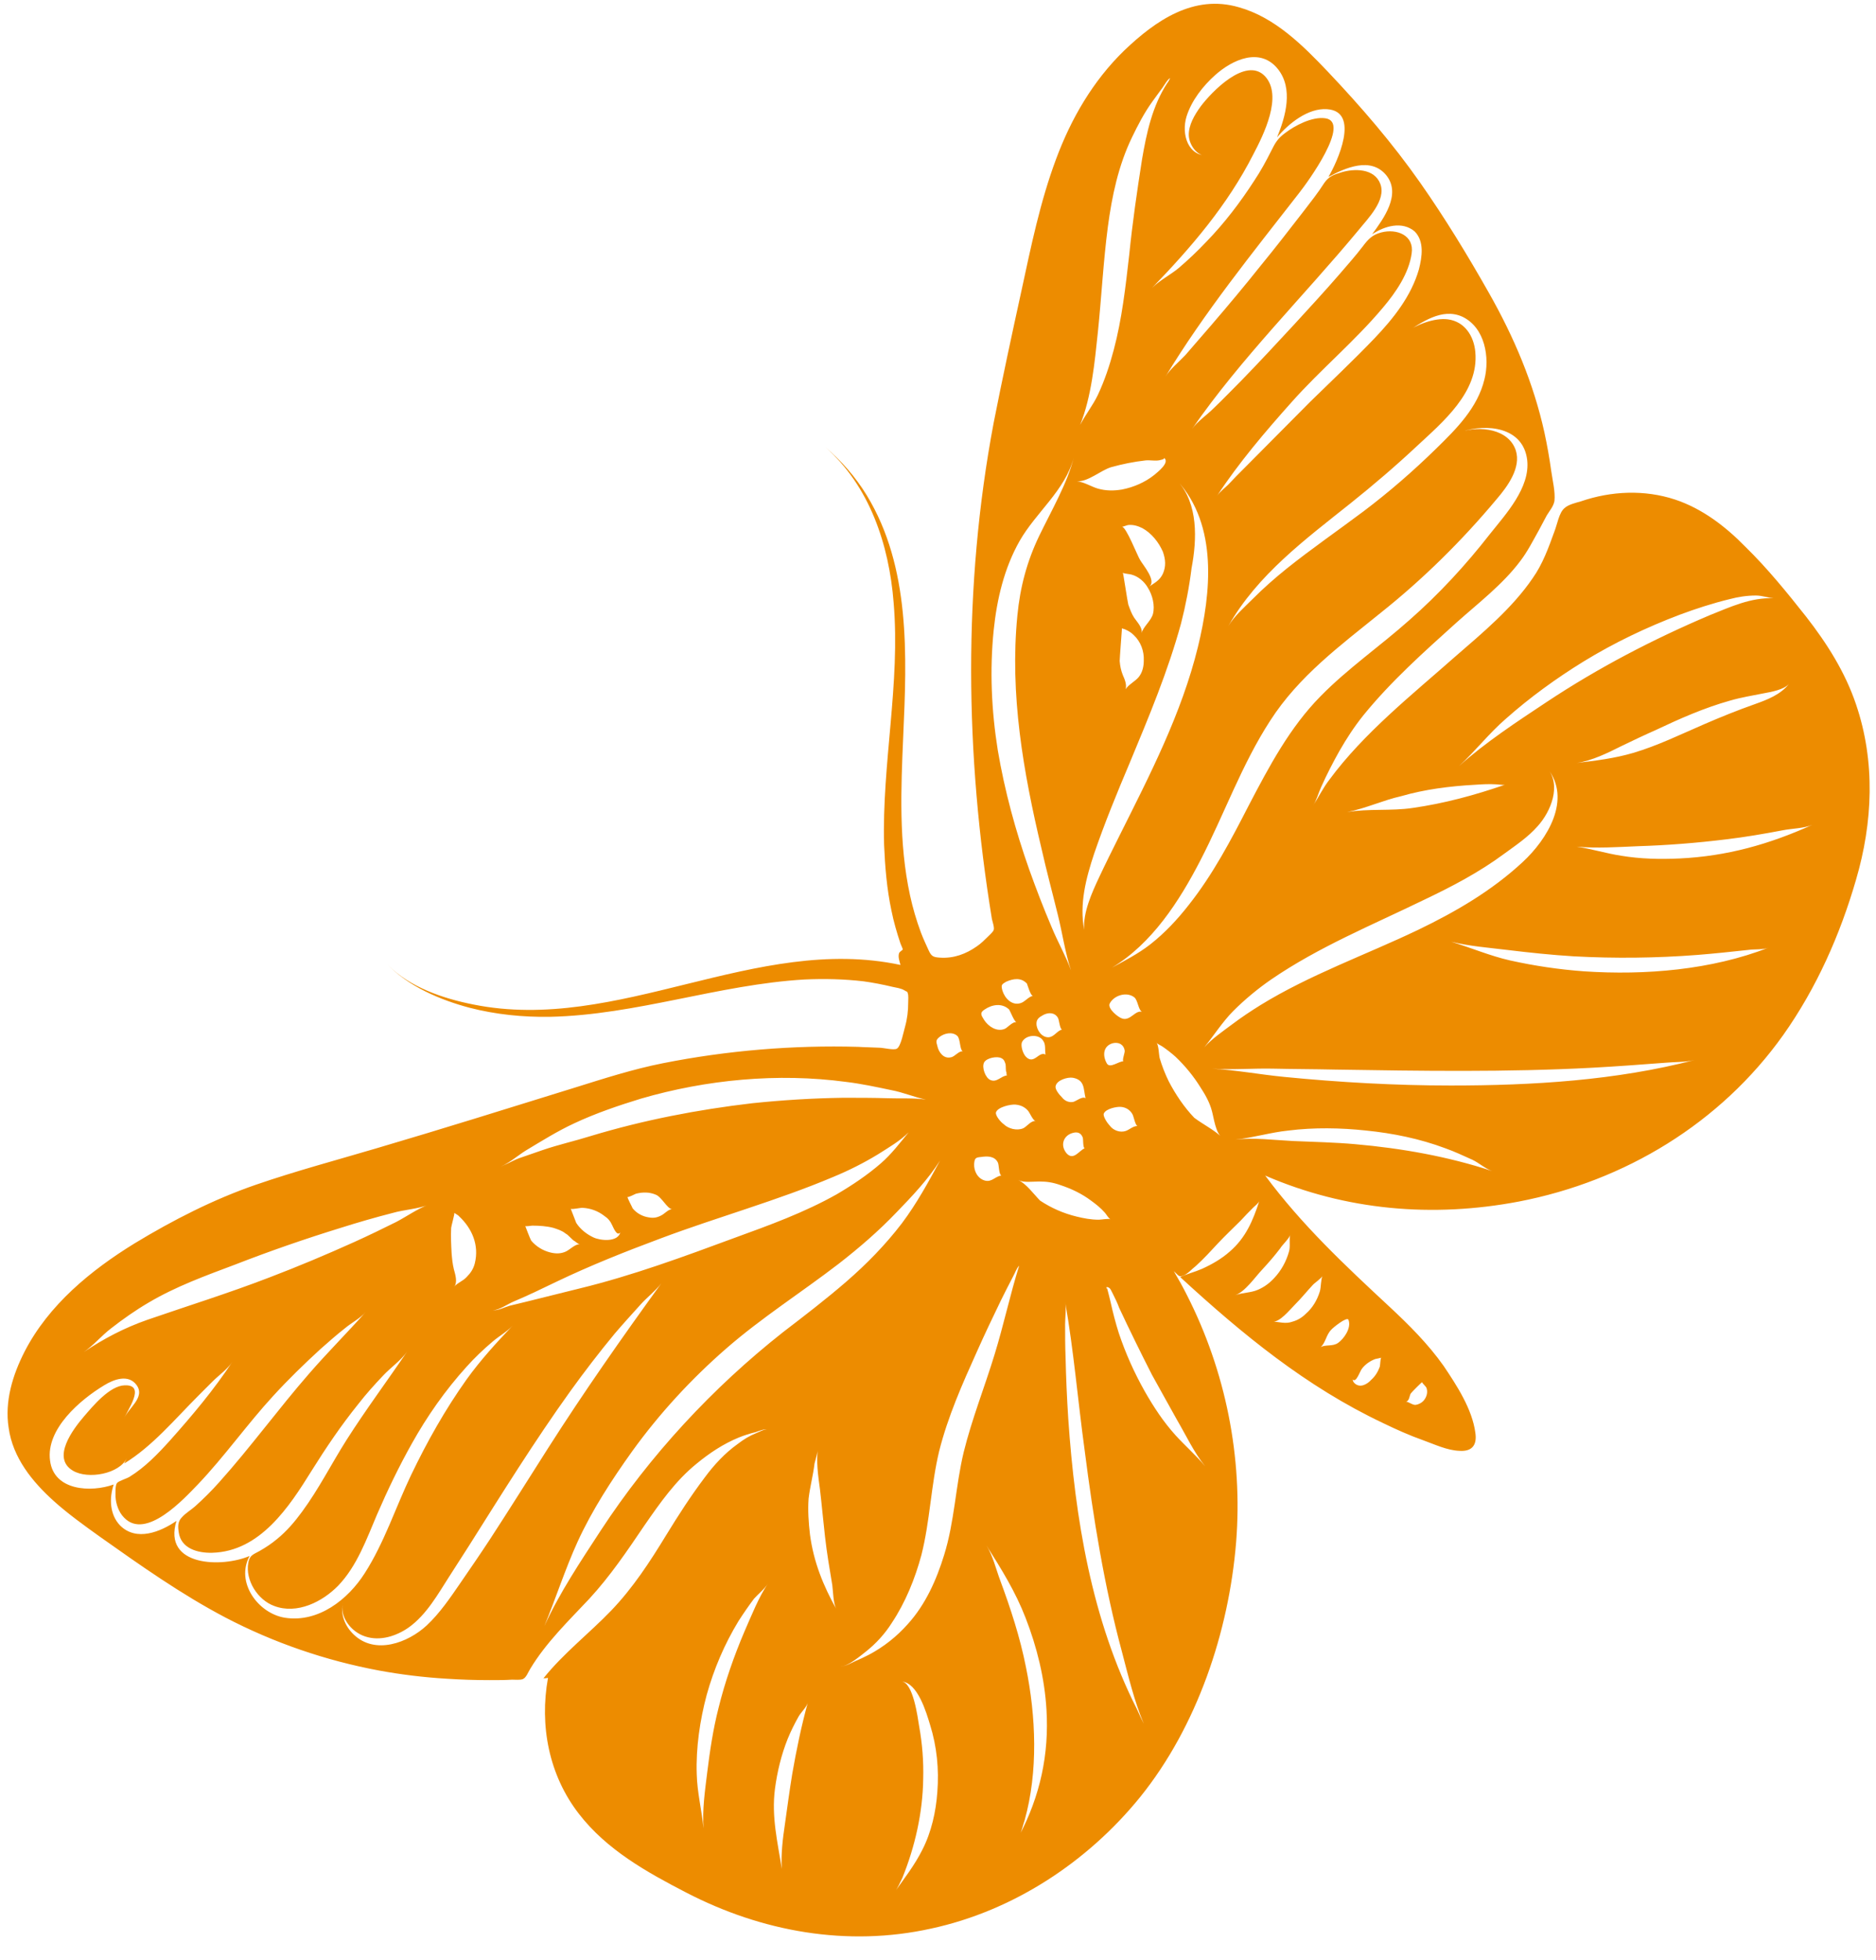 <svg width="45" height="47" viewBox="0 0 45 47" fill="none" xmlns="http://www.w3.org/2000/svg">
<path d="M2.4 36.851C3.371 37.538 4.342 38.225 5.4 38.782C6.567 39.392 7.811 39.818 9.098 40.058C9.633 40.156 10.178 40.222 10.724 40.254C11.062 40.276 11.4 40.287 11.749 40.287C11.924 40.287 12.109 40.287 12.284 40.276C12.349 40.276 12.469 40.287 12.535 40.265C12.622 40.233 12.665 40.102 12.72 40.014C13.102 39.382 13.636 38.869 14.138 38.334C14.64 37.789 15.044 37.189 15.458 36.578C15.829 36.043 16.2 35.509 16.713 35.094C17.018 34.843 17.346 34.625 17.716 34.472C17.847 34.418 17.989 34.374 18.12 34.342C18.186 34.32 18.349 34.254 18.415 34.276C18.36 34.254 18.196 34.342 18.142 34.363C17.978 34.429 17.836 34.516 17.695 34.625C17.389 34.843 17.127 35.127 16.909 35.422C16.571 35.869 16.276 36.327 15.982 36.807C15.589 37.451 15.185 38.072 14.662 38.618C14.127 39.174 13.516 39.643 13.036 40.243C13.069 40.243 13.102 40.243 13.145 40.233C12.938 41.378 13.167 42.567 13.887 43.494C14.553 44.356 15.513 44.891 16.462 45.382C18.273 46.32 20.324 46.691 22.342 46.243C24.305 45.818 26.084 44.651 27.349 43.091C28.713 41.4 29.476 39.131 29.651 36.982C29.814 34.942 29.4 32.88 28.473 31.058C28.375 30.862 28.265 30.665 28.156 30.48C28.255 30.567 28.276 30.633 28.375 30.589C28.484 30.556 28.593 30.425 28.68 30.36C28.876 30.185 29.051 29.989 29.225 29.803C29.4 29.618 29.585 29.443 29.76 29.269C29.858 29.16 29.956 29.062 30.065 28.953C30.098 28.92 30.196 28.843 30.207 28.8C30.055 29.269 29.88 29.683 29.498 30.011C29.302 30.185 29.073 30.316 28.833 30.425C28.658 30.502 28.473 30.545 28.309 30.622C29.804 31.996 31.331 33.251 33.175 34.123C33.491 34.276 33.807 34.418 34.145 34.538C34.418 34.636 34.713 34.778 35.007 34.789C35.324 34.811 35.433 34.636 35.389 34.352C35.313 33.785 34.942 33.218 34.626 32.749C34.255 32.225 33.796 31.767 33.327 31.331C32.258 30.338 31.222 29.367 30.349 28.189C32.291 29.029 34.375 29.203 36.436 28.811C38.978 28.32 41.269 26.934 42.775 24.818C43.571 23.694 44.138 22.418 44.52 21.098C44.924 19.723 44.989 18.262 44.52 16.887C44.258 16.113 43.822 15.425 43.32 14.782C42.862 14.203 42.393 13.625 41.869 13.113C41.389 12.622 40.833 12.196 40.178 11.978C39.447 11.738 38.651 11.771 37.92 12.022C37.811 12.054 37.615 12.098 37.527 12.185C37.396 12.294 37.353 12.578 37.287 12.742C37.145 13.134 37.004 13.527 36.764 13.865C36.273 14.585 35.564 15.174 34.909 15.742C33.873 16.658 32.716 17.574 31.887 18.698C31.735 18.894 31.625 19.123 31.495 19.32C31.582 19.189 31.625 19.014 31.691 18.872C31.822 18.578 31.974 18.283 32.127 18.011C32.302 17.705 32.487 17.422 32.706 17.149C33.371 16.331 34.156 15.633 34.931 14.934C35.455 14.465 36.044 14.018 36.469 13.451C36.644 13.222 36.775 12.96 36.916 12.709C36.982 12.589 37.036 12.48 37.102 12.36C37.167 12.251 37.265 12.142 37.287 12.011C37.309 11.793 37.244 11.531 37.211 11.302C37.167 10.985 37.113 10.68 37.047 10.374C36.785 9.185 36.316 8.083 35.716 7.025C35.204 6.12 34.658 5.225 34.069 4.385C33.404 3.436 32.651 2.563 31.855 1.723C31.255 1.091 30.578 0.414 29.716 0.174C28.636 -0.142 27.72 0.491 26.967 1.211C26.215 1.942 25.691 2.847 25.331 3.818C24.949 4.843 24.731 5.912 24.502 6.971C24.273 8.018 24.044 9.076 23.836 10.134C23.095 14.062 23.149 18.098 23.793 22.036C23.804 22.091 23.858 22.243 23.836 22.298C23.826 22.342 23.738 22.418 23.706 22.451C23.618 22.538 23.531 22.625 23.433 22.691C23.171 22.876 22.876 22.985 22.549 22.963C22.385 22.953 22.342 22.931 22.276 22.789C22.211 22.647 22.145 22.505 22.091 22.363C21.982 22.069 21.895 21.774 21.829 21.469C21.556 20.214 21.611 18.916 21.666 17.651C21.753 15.709 21.84 13.603 20.793 11.88C20.52 11.432 20.182 11.051 19.789 10.713C20.858 11.651 21.327 13.058 21.436 14.454C21.6 16.385 21.153 18.316 21.207 20.258C21.229 20.782 21.273 21.316 21.382 21.829C21.436 22.102 21.513 22.363 21.6 22.625C21.611 22.658 21.655 22.745 21.655 22.767C21.655 22.778 21.578 22.822 21.567 22.854C21.535 22.942 21.578 23.051 21.6 23.138C18.12 22.396 14.825 24.785 11.356 24.087C10.636 23.945 9.818 23.672 9.295 23.127C9.796 23.651 10.56 23.978 11.258 24.163C11.891 24.327 12.546 24.392 13.189 24.382C15.262 24.338 17.236 23.607 19.298 23.487C19.767 23.465 20.247 23.476 20.716 23.531C20.945 23.563 21.175 23.607 21.404 23.662C21.491 23.683 21.611 23.694 21.698 23.749C21.84 23.836 21.731 23.716 21.774 23.814C21.796 23.869 21.785 23.978 21.785 24.043C21.785 24.24 21.764 24.425 21.709 24.622C21.676 24.731 21.611 25.091 21.513 25.145C21.447 25.189 21.186 25.123 21.098 25.123C20.924 25.113 20.749 25.113 20.585 25.102C19.026 25.058 17.444 25.189 15.905 25.494C15.185 25.636 14.476 25.865 13.778 26.083C12.196 26.574 10.626 27.065 9.033 27.534C8.073 27.818 7.091 28.08 6.142 28.407C5.127 28.756 4.145 29.258 3.229 29.814C2.182 30.458 1.167 31.287 0.589 32.411C0.305 32.967 0.109 33.6 0.207 34.233C0.305 34.953 0.775 35.531 1.298 36C1.625 36.294 2.018 36.578 2.4 36.851ZM33.72 33.611C33.807 33.6 33.807 33.469 33.84 33.414C33.862 33.382 34.102 33.142 34.113 33.142C34.113 33.174 34.211 33.24 34.222 33.294C34.255 33.403 34.211 33.523 34.135 33.6C34.091 33.643 34.026 33.676 33.96 33.687C33.884 33.698 33.775 33.6 33.72 33.611ZM32.346 31.647C32.422 31.843 32.236 32.105 32.094 32.203C31.964 32.291 31.8 32.236 31.68 32.302C31.8 32.193 31.811 32.007 31.931 31.887C31.964 31.843 32.313 31.56 32.346 31.647ZM32.487 33.163C32.455 33.131 32.455 33.109 32.444 33.076C32.531 33.174 32.618 32.88 32.673 32.814C32.749 32.716 32.858 32.64 32.967 32.596C32.978 32.585 33.131 32.563 33.131 32.553C33.109 32.585 33.109 32.727 33.098 32.771C33.054 32.891 32.989 33 32.891 33.087C32.793 33.196 32.618 33.294 32.487 33.163ZM30.513 31.691C30.687 31.723 30.938 31.407 31.058 31.287C31.211 31.134 31.342 30.971 31.484 30.818C31.516 30.774 31.713 30.643 31.724 30.589C31.68 30.687 31.691 30.862 31.658 30.971C31.593 31.178 31.484 31.363 31.32 31.505C31.233 31.593 31.124 31.658 31.004 31.691C30.829 31.756 30.687 31.691 30.513 31.691ZM30.949 29.607C30.916 29.727 30.96 29.891 30.916 30.022C30.851 30.251 30.731 30.469 30.567 30.643C30.458 30.763 30.327 30.862 30.174 30.927C30 31.003 29.804 30.992 29.629 31.058C29.869 30.971 30.098 30.633 30.273 30.447C30.425 30.283 30.567 30.12 30.709 29.934C30.742 29.869 30.938 29.683 30.949 29.607ZM24.207 24.207C24.24 24.262 24.327 24.491 24.382 24.512C24.284 24.491 24.164 24.654 24.087 24.676C23.902 24.742 23.706 24.611 23.607 24.458C23.531 24.338 23.498 24.283 23.618 24.207C23.793 24.087 24.033 24.043 24.207 24.207ZM25.08 25.287C24.916 25.2 24.807 25.538 24.611 25.342C24.535 25.265 24.48 25.08 24.513 24.992C24.6 24.807 24.927 24.785 25.025 24.96C25.091 25.047 25.058 25.189 25.08 25.287ZM24.633 23.585C24.654 23.64 24.72 23.869 24.774 23.88C24.665 23.902 24.589 24.022 24.48 24.054C24.273 24.12 24.098 23.934 24.044 23.749C24.011 23.618 24.022 23.607 24.131 23.542C24.305 23.465 24.491 23.433 24.633 23.585ZM26.618 24.065C26.716 23.869 27.022 23.771 27.207 23.913C27.294 23.978 27.305 24.218 27.393 24.262C27.229 24.218 27.12 24.48 26.924 24.425C26.814 24.392 26.564 24.185 26.618 24.065ZM25.756 10.974C25.604 11.585 25.222 12.24 24.927 12.851C24.633 13.462 24.469 14.083 24.404 14.76C24.218 16.647 24.546 18.512 24.982 20.345C25.102 20.88 25.244 21.403 25.375 21.938C25.484 22.374 25.549 22.843 25.691 23.269C25.571 22.931 25.364 22.571 25.222 22.222C25.026 21.763 24.851 21.305 24.687 20.847C24.36 19.92 24.098 18.96 23.934 17.989C23.782 17.04 23.738 16.069 23.836 15.109C23.913 14.367 24.087 13.625 24.458 12.971C24.851 12.283 25.549 11.76 25.756 10.974ZM26.913 12.633C26.934 12.633 27.044 12.589 27.065 12.589C27.185 12.578 27.295 12.611 27.404 12.665C27.622 12.785 27.796 13.003 27.895 13.232C27.96 13.418 27.971 13.582 27.895 13.756C27.818 13.92 27.698 13.974 27.556 14.072C27.764 13.942 27.415 13.549 27.349 13.429C27.294 13.352 27.011 12.622 26.913 12.633ZM27.535 14.094C27.644 14.269 27.709 14.52 27.655 14.727C27.6 14.902 27.425 15.022 27.382 15.185C27.415 15.054 27.273 14.912 27.207 14.814C27.142 14.716 27.109 14.618 27.065 14.498C27.044 14.422 26.945 13.745 26.934 13.734C26.956 13.756 27.12 13.767 27.142 13.778C27.305 13.822 27.447 13.942 27.535 14.094ZM28.582 13.625C28.713 12.938 28.745 12.076 28.244 11.531C29.215 12.6 29.051 14.214 28.735 15.512C28.342 17.116 27.578 18.589 26.847 20.051C26.684 20.378 26.52 20.705 26.367 21.032C26.193 21.403 25.974 21.883 26.007 22.298C25.887 21.676 26.051 21.054 26.247 20.465C26.498 19.734 26.793 19.014 27.098 18.294C27.556 17.192 28.015 16.102 28.331 14.945C28.44 14.52 28.527 14.072 28.582 13.625ZM26.913 15.065C26.924 15.076 26.989 15.087 27 15.098C27.076 15.131 27.142 15.174 27.196 15.229C27.36 15.382 27.447 15.611 27.436 15.84C27.436 15.982 27.404 16.123 27.316 16.233C27.24 16.331 27.066 16.418 27 16.527C27.033 16.418 26.978 16.287 26.934 16.189C26.891 16.08 26.869 15.982 26.858 15.851C26.858 15.785 26.913 15.076 26.913 15.065ZM26.651 11.203C26.924 11.127 27.196 11.072 27.48 11.04C27.589 11.029 27.742 11.062 27.84 11.029C27.84 11.029 27.96 11.007 27.916 10.974C28.08 11.083 27.764 11.323 27.687 11.389C27.469 11.563 27.196 11.683 26.913 11.738C26.716 11.771 26.531 11.771 26.335 11.716C26.182 11.672 25.996 11.553 25.833 11.542C26.105 11.553 26.4 11.28 26.651 11.203ZM28.004 1.985C27.644 2.531 27.502 3.185 27.393 3.829C27.273 4.593 27.164 5.345 27.087 6.109C27 6.872 26.913 7.647 26.716 8.389C26.618 8.76 26.498 9.12 26.335 9.469C26.215 9.72 26.04 9.938 25.909 10.189C26.182 9.512 26.258 8.694 26.335 7.963C26.422 7.123 26.465 6.272 26.575 5.433C26.673 4.702 26.826 3.971 27.153 3.294C27.295 3 27.447 2.705 27.644 2.433C27.72 2.323 27.807 2.214 27.884 2.105C27.916 2.062 28.015 1.887 28.069 1.876C28.058 1.898 28.004 1.996 28.004 1.985ZM34.036 6.458C33.851 7.102 33.425 7.636 32.967 8.116C32.465 8.64 31.942 9.131 31.429 9.633C30.895 10.167 30.36 10.713 29.826 11.247C29.706 11.367 29.585 11.487 29.465 11.618C29.389 11.694 29.258 11.793 29.193 11.891C29.716 11.094 30.349 10.352 30.982 9.643C31.68 8.858 32.498 8.182 33.175 7.374C33.48 7.014 33.796 6.556 33.862 6.076C33.927 5.64 33.502 5.476 33.131 5.574C32.924 5.629 32.825 5.727 32.694 5.902C32.52 6.131 32.324 6.349 32.138 6.567C31.778 6.982 31.407 7.385 31.036 7.789C30.622 8.236 30.207 8.683 29.782 9.12C29.553 9.349 29.334 9.578 29.105 9.796C28.953 9.949 28.713 10.113 28.593 10.287C29.771 8.585 31.265 7.112 32.586 5.52C32.804 5.247 33.262 4.8 33.109 4.407C32.967 4.036 32.487 4.036 32.171 4.134C31.985 4.189 31.876 4.232 31.767 4.385C31.615 4.625 31.44 4.843 31.265 5.072C30.927 5.509 30.589 5.945 30.24 6.371C29.858 6.851 29.465 7.32 29.062 7.789C28.855 8.029 28.636 8.28 28.429 8.52C28.276 8.683 28.058 8.858 27.949 9.043C28.887 7.494 30.044 6.065 31.156 4.636C31.364 4.374 32.422 2.923 31.789 2.836C31.473 2.792 31.058 3.011 30.818 3.196C30.644 3.327 30.589 3.425 30.491 3.622C30.371 3.862 30.24 4.102 30.087 4.331C29.749 4.854 29.367 5.356 28.931 5.803C28.724 6.022 28.505 6.229 28.276 6.425C28.08 6.589 27.818 6.72 27.633 6.905C28.571 5.934 29.444 4.92 30.065 3.698C30.305 3.24 30.785 2.291 30.338 1.822C29.88 1.352 29.062 2.203 28.8 2.553C28.658 2.749 28.506 3 28.516 3.251C28.527 3.491 28.745 3.796 29.018 3.731C28.495 3.774 28.331 3.218 28.462 2.792C28.582 2.411 28.855 2.062 29.149 1.8C29.564 1.429 30.229 1.123 30.655 1.658C31.026 2.127 30.84 2.792 30.633 3.294C30.905 2.967 31.375 2.585 31.833 2.618C32.64 2.672 32.073 3.894 31.865 4.243C32.269 4.025 32.88 3.752 33.251 4.2C33.622 4.658 33.185 5.247 32.913 5.618C33.207 5.422 33.633 5.291 33.938 5.553C34.167 5.793 34.113 6.152 34.036 6.458ZM35.607 9.098C35.444 9.774 34.942 10.276 34.462 10.745C33.905 11.291 33.327 11.793 32.706 12.262C32.095 12.72 31.462 13.156 30.862 13.636C30.578 13.865 30.305 14.105 30.055 14.356C29.858 14.553 29.607 14.771 29.465 15.011C30.164 13.778 31.32 12.927 32.4 12.065C32.945 11.629 33.469 11.182 33.982 10.702C34.604 10.123 35.476 9.403 35.389 8.443C35.356 8.062 35.138 7.713 34.734 7.658C34.407 7.614 33.96 7.789 33.698 7.985C34.102 7.734 34.582 7.374 35.073 7.592C35.629 7.854 35.738 8.585 35.607 9.098ZM29.956 19.309C29.531 20.138 29.095 20.967 28.516 21.698C28.244 22.047 27.938 22.374 27.589 22.647C27.294 22.876 26.989 23.029 26.673 23.203C27.633 22.625 28.287 21.611 28.789 20.64C29.367 19.527 29.782 18.338 30.469 17.28C31.156 16.211 32.149 15.48 33.12 14.694C34.135 13.887 35.073 12.96 35.902 11.967C36.164 11.662 36.491 11.214 36.36 10.8C36.185 10.276 35.487 10.211 35.051 10.352C35.662 10.156 36.535 10.232 36.633 11.029C36.709 11.694 36.12 12.327 35.738 12.807C35.16 13.549 34.516 14.247 33.807 14.869C33.109 15.491 32.334 16.025 31.68 16.691C30.938 17.443 30.447 18.371 29.956 19.309ZM34.156 21.578C34.822 21.262 35.487 20.913 36.076 20.476C36.36 20.269 36.654 20.073 36.884 19.811C37.2 19.462 37.462 18.829 37.113 18.414C37.713 19.167 37.113 20.127 36.524 20.672C35.782 21.36 34.92 21.862 34.014 22.298C32.76 22.898 31.429 23.367 30.24 24.098C30.011 24.24 29.782 24.392 29.564 24.556C29.346 24.72 29.073 24.905 28.887 25.113C29.127 24.818 29.324 24.502 29.585 24.24C29.858 23.967 30.174 23.705 30.491 23.487C31.636 22.702 32.924 22.178 34.156 21.578ZM35.378 18.818C35.542 18.807 35.716 18.796 35.88 18.807C35.935 18.807 36.044 18.829 36.098 18.818C35.367 19.069 34.647 19.265 33.884 19.374C33.371 19.451 32.825 19.385 32.313 19.473C32.76 19.385 33.175 19.189 33.611 19.091C34.178 18.927 34.778 18.851 35.378 18.818ZM41.018 14.749C39.654 15.327 38.335 16.014 37.102 16.832C36.393 17.302 35.629 17.803 34.996 18.371C35.389 18.011 35.716 17.585 36.12 17.236C36.698 16.723 37.331 16.265 37.985 15.862C38.716 15.414 39.491 15.043 40.298 14.738C40.68 14.596 41.084 14.465 41.487 14.367C41.695 14.312 41.902 14.28 42.12 14.28C42.273 14.28 42.404 14.334 42.545 14.345C42 14.323 41.509 14.553 41.018 14.749ZM40.876 17.367C40.32 17.607 39.764 17.88 39.175 18.054C38.727 18.185 38.28 18.24 37.822 18.294C38.193 18.24 38.564 18.054 38.891 17.891C39.164 17.76 39.436 17.629 39.709 17.509C40.287 17.236 40.876 16.974 41.498 16.8C41.76 16.723 42.033 16.68 42.306 16.625C42.48 16.593 42.796 16.538 42.916 16.396C42.709 16.658 42.393 16.778 42.087 16.887C41.684 17.029 41.28 17.192 40.876 17.367ZM40.287 20.585C39.818 20.607 39.349 20.596 38.891 20.52C38.531 20.465 38.182 20.356 37.822 20.302C38.313 20.345 38.793 20.312 39.284 20.291C39.993 20.269 40.691 20.214 41.4 20.127C41.858 20.073 42.305 19.996 42.764 19.909C42.982 19.865 43.276 19.865 43.473 19.778C42.436 20.247 41.422 20.531 40.287 20.585ZM37.996 23.291C37.396 23.247 36.807 23.16 36.218 23.029C35.738 22.92 35.28 22.723 34.811 22.582C35.258 22.691 35.706 22.723 36.153 22.778C36.687 22.843 37.211 22.898 37.745 22.931C38.738 22.985 39.731 22.974 40.713 22.898C41.127 22.865 41.531 22.822 41.934 22.778C42.087 22.756 42.295 22.778 42.425 22.723C41.051 23.258 39.469 23.389 37.996 23.291ZM34.8 26.029C33.469 26.029 32.127 25.953 30.796 25.822C30.229 25.767 29.651 25.658 29.073 25.625C29.564 25.658 30.055 25.614 30.546 25.625C31.036 25.636 31.527 25.636 32.018 25.647C34.08 25.68 36.142 25.712 38.193 25.603C38.782 25.571 39.371 25.527 39.949 25.483C40.167 25.462 40.429 25.473 40.647 25.418C38.76 25.909 36.764 26.029 34.8 26.029ZM29.629 27.327C30.055 27.283 30.48 27.152 30.905 27.109C31.516 27.032 32.16 27.043 32.771 27.109C33.414 27.174 34.058 27.305 34.669 27.534C34.887 27.611 35.095 27.709 35.313 27.807C35.476 27.883 35.629 28.025 35.793 28.08C34.734 27.731 33.622 27.534 32.509 27.436C32.018 27.392 31.516 27.382 31.015 27.36C30.556 27.338 30.087 27.273 29.629 27.327ZM28.647 26.803C28.407 26.552 28.2 26.247 28.036 25.931C27.949 25.756 27.873 25.56 27.818 25.374C27.796 25.287 27.796 25.069 27.742 25.003C27.764 25.036 27.851 25.069 27.895 25.102C28.004 25.178 28.102 25.254 28.2 25.342C28.429 25.56 28.625 25.8 28.789 26.062C28.909 26.247 29.018 26.433 29.073 26.651C29.116 26.803 29.16 27.174 29.313 27.273C29.116 27.087 28.866 26.967 28.647 26.803ZM26.553 25.505C26.444 25.32 26.454 25.08 26.695 25.014C26.836 24.982 26.956 25.047 26.978 25.189C26.989 25.233 26.913 25.418 26.945 25.451C26.847 25.44 26.629 25.625 26.553 25.505ZM25.156 24.872C24.993 24.883 24.862 24.698 24.862 24.545C24.862 24.436 24.927 24.392 25.025 24.338C25.145 24.273 25.298 24.273 25.375 24.403C25.407 24.447 25.418 24.665 25.473 24.687C25.353 24.72 25.287 24.862 25.156 24.872ZM26.618 26.989C26.564 26.934 26.455 26.771 26.476 26.705C26.52 26.585 26.793 26.531 26.891 26.542C27.011 26.552 27.109 26.618 27.164 26.716C27.196 26.771 27.229 26.978 27.284 27C27.175 27 27.098 27.087 27 27.12C26.869 27.163 26.706 27.109 26.618 26.989ZM25.473 26.312C25.407 26.247 25.309 26.127 25.32 26.051C25.342 25.898 25.614 25.822 25.735 25.843C26.029 25.898 25.985 26.116 26.04 26.334C25.964 26.28 25.822 26.4 25.745 26.422C25.647 26.443 25.538 26.4 25.473 26.312ZM22.964 24.84C23.04 24.916 23.018 25.167 23.095 25.211C23.007 25.189 22.898 25.342 22.811 25.352C22.636 25.396 22.516 25.233 22.484 25.08C22.451 24.971 22.451 24.938 22.527 24.872C22.647 24.774 22.844 24.731 22.964 24.84ZM24.142 25.712C24.142 25.691 24.142 25.789 24.153 25.789C24.011 25.8 23.913 25.963 23.76 25.898C23.64 25.854 23.542 25.593 23.607 25.473C23.673 25.363 23.924 25.32 24.022 25.374C24.087 25.407 24.098 25.451 24.12 25.516C24.131 25.56 24.12 25.691 24.142 25.712ZM25.593 27.665C25.418 27.469 25.506 27.218 25.745 27.163C25.866 27.131 25.942 27.185 25.974 27.283C25.985 27.316 25.975 27.523 26.018 27.534C25.887 27.589 25.756 27.829 25.593 27.665ZM24.076 26.956C24.011 26.913 23.869 26.749 23.891 26.672C23.935 26.542 24.251 26.476 24.36 26.487C24.48 26.498 24.578 26.542 24.655 26.629C24.698 26.672 24.775 26.869 24.84 26.88C24.731 26.869 24.633 27.011 24.546 27.054C24.393 27.12 24.185 27.065 24.076 26.956ZM10.276 28.887C10.014 28.985 9.753 29.171 9.502 29.302C9.175 29.465 8.836 29.629 8.498 29.782C7.822 30.087 7.145 30.371 6.458 30.633C5.498 31.003 4.516 31.309 3.535 31.647C2.978 31.843 2.498 32.094 2.007 32.422C2.236 32.269 2.433 32.029 2.662 31.854C2.956 31.625 3.251 31.418 3.567 31.233C4.211 30.851 4.931 30.589 5.629 30.327C6.469 30 7.32 29.705 8.171 29.443C8.585 29.312 9 29.192 9.426 29.083C9.687 29.007 10.058 28.985 10.276 28.887ZM11.007 29.16C11.324 29.454 11.498 29.858 11.389 30.294C11.356 30.425 11.291 30.523 11.193 30.622C11.105 30.72 10.964 30.763 10.887 30.862C10.986 30.763 10.92 30.556 10.887 30.436C10.855 30.305 10.844 30.185 10.833 30.054C10.822 29.847 10.811 29.651 10.822 29.443C10.822 29.411 10.909 29.105 10.898 29.083C10.909 29.094 11.007 29.149 11.007 29.16ZM13.331 30.742C14.149 30.349 15 30.011 15.851 29.694C17.215 29.182 18.644 28.789 19.985 28.222C20.356 28.069 20.727 27.883 21.065 27.676C21.305 27.523 21.589 27.36 21.796 27.152C21.578 27.414 21.393 27.665 21.131 27.894C20.804 28.178 20.444 28.418 20.073 28.636C19.298 29.073 18.458 29.378 17.618 29.683C16.407 30.131 15.164 30.589 13.909 30.894C13.484 31.003 13.058 31.102 12.633 31.211C12.502 31.243 12.371 31.276 12.229 31.309C12.109 31.342 11.945 31.429 11.825 31.418C11.967 31.418 12.185 31.265 12.316 31.211C12.655 31.069 12.993 30.905 13.331 30.742ZM15.055 28.702C15.076 28.712 15.229 28.636 15.251 28.625C15.415 28.582 15.578 28.582 15.731 28.647C15.873 28.702 16.004 28.985 16.124 28.996C16.047 28.985 15.938 29.105 15.873 29.138C15.774 29.192 15.687 29.214 15.567 29.192C15.415 29.171 15.273 29.094 15.175 28.974C15.175 28.963 15.033 28.702 15.055 28.702ZM13.691 28.985C13.724 29.007 13.942 28.953 13.985 28.963C14.171 28.974 14.345 29.04 14.487 29.149C14.585 29.214 14.64 29.28 14.684 29.378C14.705 29.411 14.793 29.662 14.88 29.552C14.815 29.793 14.4 29.749 14.236 29.672C14.073 29.596 13.92 29.476 13.822 29.323C13.811 29.291 13.691 28.985 13.691 28.985ZM13.8 29.771C13.822 29.793 13.887 29.836 13.909 29.836C13.8 29.825 13.669 29.967 13.571 30.011C13.451 30.065 13.331 30.065 13.2 30.032C13.025 29.989 12.862 29.891 12.742 29.749C12.72 29.716 12.6 29.4 12.6 29.4C12.622 29.411 12.753 29.389 12.764 29.389C12.938 29.389 13.113 29.4 13.276 29.443C13.374 29.476 13.484 29.509 13.56 29.574C13.647 29.618 13.713 29.727 13.8 29.771ZM22.211 26.367C21.916 26.323 21.589 26.345 21.295 26.334C20.935 26.323 20.585 26.323 20.225 26.323C19.494 26.334 18.774 26.378 18.044 26.454C16.735 26.607 15.436 26.858 14.171 27.24C13.789 27.36 13.396 27.447 13.014 27.578C12.829 27.643 12.633 27.709 12.447 27.774C12.273 27.84 12.087 27.96 11.913 28.003C12.153 27.949 12.415 27.709 12.611 27.589C12.993 27.36 13.375 27.12 13.778 26.934C14.291 26.694 14.836 26.509 15.371 26.345C16.942 25.887 18.655 25.723 20.291 25.942C20.651 25.985 21.011 26.062 21.371 26.138C21.666 26.192 21.938 26.312 22.211 26.367ZM24.949 28.789C24.807 28.647 24.611 28.374 24.425 28.298C24.567 28.363 24.775 28.331 24.927 28.331C25.113 28.331 25.255 28.352 25.44 28.418C25.702 28.505 25.953 28.625 26.171 28.789C26.291 28.876 26.4 28.963 26.498 29.073C26.531 29.105 26.596 29.225 26.64 29.236C26.575 29.214 26.422 29.247 26.356 29.247C26.171 29.247 25.996 29.214 25.822 29.171C25.505 29.094 25.211 28.963 24.949 28.789ZM23.629 28.309C23.454 28.265 23.356 28.08 23.367 27.905C23.378 27.763 23.411 27.753 23.542 27.742C23.684 27.72 23.858 27.72 23.934 27.872C23.967 27.927 23.956 28.167 24.022 28.189C23.88 28.2 23.793 28.352 23.629 28.309ZM28.909 35.16C28.702 34.909 28.429 34.669 28.2 34.418C27.905 34.091 27.676 33.742 27.458 33.36C27.207 32.913 27 32.454 26.836 31.963C26.76 31.723 26.695 31.473 26.64 31.222C26.629 31.167 26.553 30.872 26.553 30.883C26.542 30.905 26.564 30.927 26.575 30.905C26.564 30.96 26.52 30.851 26.553 30.862C26.64 30.872 26.651 30.949 26.695 31.025C26.749 31.134 26.804 31.243 26.847 31.363C27.098 31.898 27.36 32.432 27.633 32.967C27.829 33.327 28.036 33.687 28.233 34.047C28.451 34.418 28.636 34.822 28.909 35.16ZM27.273 40.985C26.182 38.836 25.789 36.403 25.625 34.025C25.593 33.534 25.571 33.032 25.56 32.542C25.549 32.28 25.549 32.018 25.549 31.756C25.549 31.582 25.582 31.374 25.549 31.211C25.756 32.389 25.855 33.589 26.018 34.778C26.226 36.403 26.487 38.029 26.913 39.611C27.065 40.189 27.207 40.789 27.436 41.334C27.382 41.225 27.327 41.105 27.273 40.985ZM24.578 43.647C24.905 42.48 24.851 41.16 24.611 39.982C24.469 39.262 24.24 38.563 23.989 37.887C23.891 37.625 23.814 37.298 23.662 37.058C24.022 37.625 24.36 38.171 24.6 38.792C24.873 39.491 25.058 40.243 25.102 40.996C25.167 42.065 24.949 43.069 24.447 44.018C24.513 43.909 24.535 43.767 24.578 43.647ZM21.644 45.032C21.949 44.28 22.134 43.462 22.145 42.654C22.156 42.229 22.124 41.814 22.047 41.389C22.015 41.193 21.905 40.331 21.622 40.32C22.015 40.342 22.222 41.072 22.309 41.356C22.473 41.88 22.527 42.425 22.484 42.971C22.451 43.44 22.342 43.931 22.124 44.356C21.938 44.727 21.698 45.032 21.458 45.371C21.535 45.273 21.589 45.142 21.644 45.032ZM18.753 44.814C18.654 44.171 18.502 43.571 18.589 42.894C18.644 42.48 18.742 42.076 18.895 41.694C18.971 41.509 19.058 41.334 19.156 41.16C19.211 41.062 19.342 40.942 19.375 40.833C19.222 41.389 19.102 41.967 19.004 42.534C18.938 42.938 18.884 43.342 18.829 43.734C18.775 44.094 18.731 44.465 18.753 44.814ZM18.425 37.963C18.196 38.302 18.022 38.749 17.858 39.12C17.607 39.709 17.389 40.331 17.236 40.953C17.105 41.465 17.029 41.978 16.964 42.502C16.909 42.949 16.844 43.396 16.876 43.843C16.833 43.407 16.724 42.982 16.713 42.545C16.691 41.913 16.789 41.247 16.953 40.636C17.127 40.014 17.378 39.425 17.716 38.869C17.836 38.683 17.956 38.509 18.087 38.334C18.185 38.225 18.349 38.094 18.425 37.963ZM21.393 38.913C21.72 38.422 21.949 37.854 22.102 37.287C22.309 36.469 22.331 35.618 22.527 34.8C22.735 33.971 23.084 33.185 23.433 32.411C23.618 31.996 23.815 31.582 24.011 31.178C24.109 30.982 24.207 30.785 24.305 30.6C24.349 30.523 24.382 30.414 24.447 30.349C24.229 31.047 24.076 31.767 23.858 32.476C23.618 33.262 23.313 34.025 23.116 34.822C22.92 35.64 22.898 36.48 22.647 37.287C22.462 37.887 22.2 38.476 21.774 38.945C21.513 39.24 21.196 39.491 20.847 39.676C20.738 39.731 20.629 39.785 20.52 39.829C20.444 39.862 20.258 39.971 20.171 39.949C20.313 39.982 20.662 39.687 20.76 39.611C21.011 39.414 21.229 39.174 21.393 38.913ZM19.538 35.094C19.571 34.963 19.615 34.833 19.625 34.702C19.571 35.029 19.625 35.389 19.669 35.716C19.713 36.087 19.745 36.458 19.789 36.84C19.833 37.233 19.898 37.614 19.964 38.007C19.985 38.16 19.985 38.443 20.062 38.585C19.745 38.018 19.516 37.451 19.429 36.796C19.396 36.513 19.375 36.218 19.396 35.934C19.429 35.651 19.505 35.378 19.538 35.094ZM13.058 38.989C13.309 38.389 13.56 37.614 13.854 36.971C14.204 36.207 14.673 35.487 15.164 34.8C15.818 33.894 16.582 33.065 17.422 32.334C18.273 31.593 19.222 30.992 20.116 30.305C20.607 29.923 21.076 29.52 21.513 29.062C21.873 28.691 22.265 28.276 22.549 27.829C22.265 28.352 21.993 28.854 21.633 29.334C21.24 29.847 20.793 30.305 20.302 30.731C19.811 31.156 19.298 31.549 18.785 31.942C17.095 33.273 15.589 34.898 14.411 36.698C13.92 37.451 13.429 38.182 13.058 38.989ZM8.487 39.196C8.269 38.989 8.16 38.705 8.225 38.411C8.138 38.771 8.422 39.131 8.76 39.24C9.12 39.36 9.513 39.229 9.807 39.022C10.233 38.716 10.505 38.225 10.778 37.8C10.931 37.56 11.095 37.309 11.247 37.069C12.033 35.825 12.818 34.56 13.68 33.36C14.018 32.891 14.378 32.422 14.749 31.974C14.945 31.745 15.153 31.516 15.36 31.287C15.513 31.113 15.72 30.96 15.862 30.774C14.913 32.083 13.996 33.392 13.134 34.745C12.676 35.465 12.218 36.196 11.749 36.916C11.52 37.265 11.28 37.614 11.04 37.963C10.8 38.312 10.549 38.683 10.233 38.978C9.785 39.392 9 39.687 8.487 39.196ZM1.2 35.018C1.102 34.265 1.92 33.567 2.498 33.218C2.727 33.076 3.076 32.945 3.273 33.207C3.502 33.513 3.055 33.774 2.967 34.036C3.033 33.84 3.524 33.196 2.989 33.218C2.629 33.229 2.225 33.72 2.018 33.96C1.756 34.265 1.222 34.963 1.756 35.269C2.116 35.476 2.858 35.345 3.044 34.963C3.022 35.007 3 35.051 2.978 35.094C3.655 34.68 4.189 34.036 4.745 33.48C4.865 33.36 4.985 33.24 5.105 33.12C5.247 32.978 5.465 32.825 5.575 32.651C5.138 33.316 4.615 33.938 4.08 34.538C3.785 34.865 3.48 35.182 3.109 35.411C3.044 35.454 2.847 35.509 2.804 35.563C2.76 35.629 2.771 35.814 2.771 35.891C2.782 36.065 2.847 36.262 2.978 36.392C3.502 36.938 4.418 35.934 4.745 35.596C5.389 34.92 5.924 34.156 6.556 33.469C6.916 33.076 7.298 32.705 7.691 32.345C7.876 32.182 8.073 32.007 8.269 31.854C8.422 31.723 8.64 31.614 8.771 31.462C8.324 31.963 7.854 32.432 7.418 32.934C6.676 33.785 6.011 34.702 5.258 35.542C5.073 35.749 4.887 35.934 4.68 36.12C4.582 36.207 4.451 36.283 4.364 36.382C4.265 36.48 4.265 36.6 4.287 36.742C4.342 37.134 4.745 37.243 5.094 37.233C6.24 37.2 6.938 36.131 7.473 35.269C7.822 34.712 8.182 34.178 8.596 33.665C8.782 33.425 8.989 33.196 9.196 32.978C9.371 32.792 9.622 32.618 9.764 32.411C9.284 33.12 8.771 33.807 8.313 34.527C7.953 35.094 7.647 35.705 7.244 36.251C7.069 36.491 6.873 36.72 6.644 36.905C6.513 37.014 6.382 37.102 6.229 37.189C6.076 37.276 5.989 37.287 5.956 37.472C5.88 37.898 6.186 38.367 6.578 38.509C7.124 38.716 7.735 38.411 8.116 38.018C8.564 37.549 8.793 36.905 9.044 36.316C9.294 35.738 9.567 35.171 9.873 34.625C10.244 33.96 10.68 33.338 11.193 32.771C11.389 32.553 11.596 32.356 11.815 32.171C11.967 32.04 12.164 31.931 12.295 31.789C11.902 32.203 11.531 32.607 11.193 33.076C10.68 33.796 10.244 34.571 9.862 35.367C9.491 36.142 9.218 36.992 8.749 37.723C8.346 38.356 7.636 38.913 6.84 38.792C6.196 38.694 5.64 37.942 5.989 37.309C5.335 37.593 3.895 37.571 4.233 36.469C3.851 36.731 3.273 36.971 2.88 36.578C2.629 36.316 2.618 35.923 2.727 35.596C2.182 35.792 1.287 35.749 1.2 35.018Z" fill="#ED8C00"/>
</svg>
